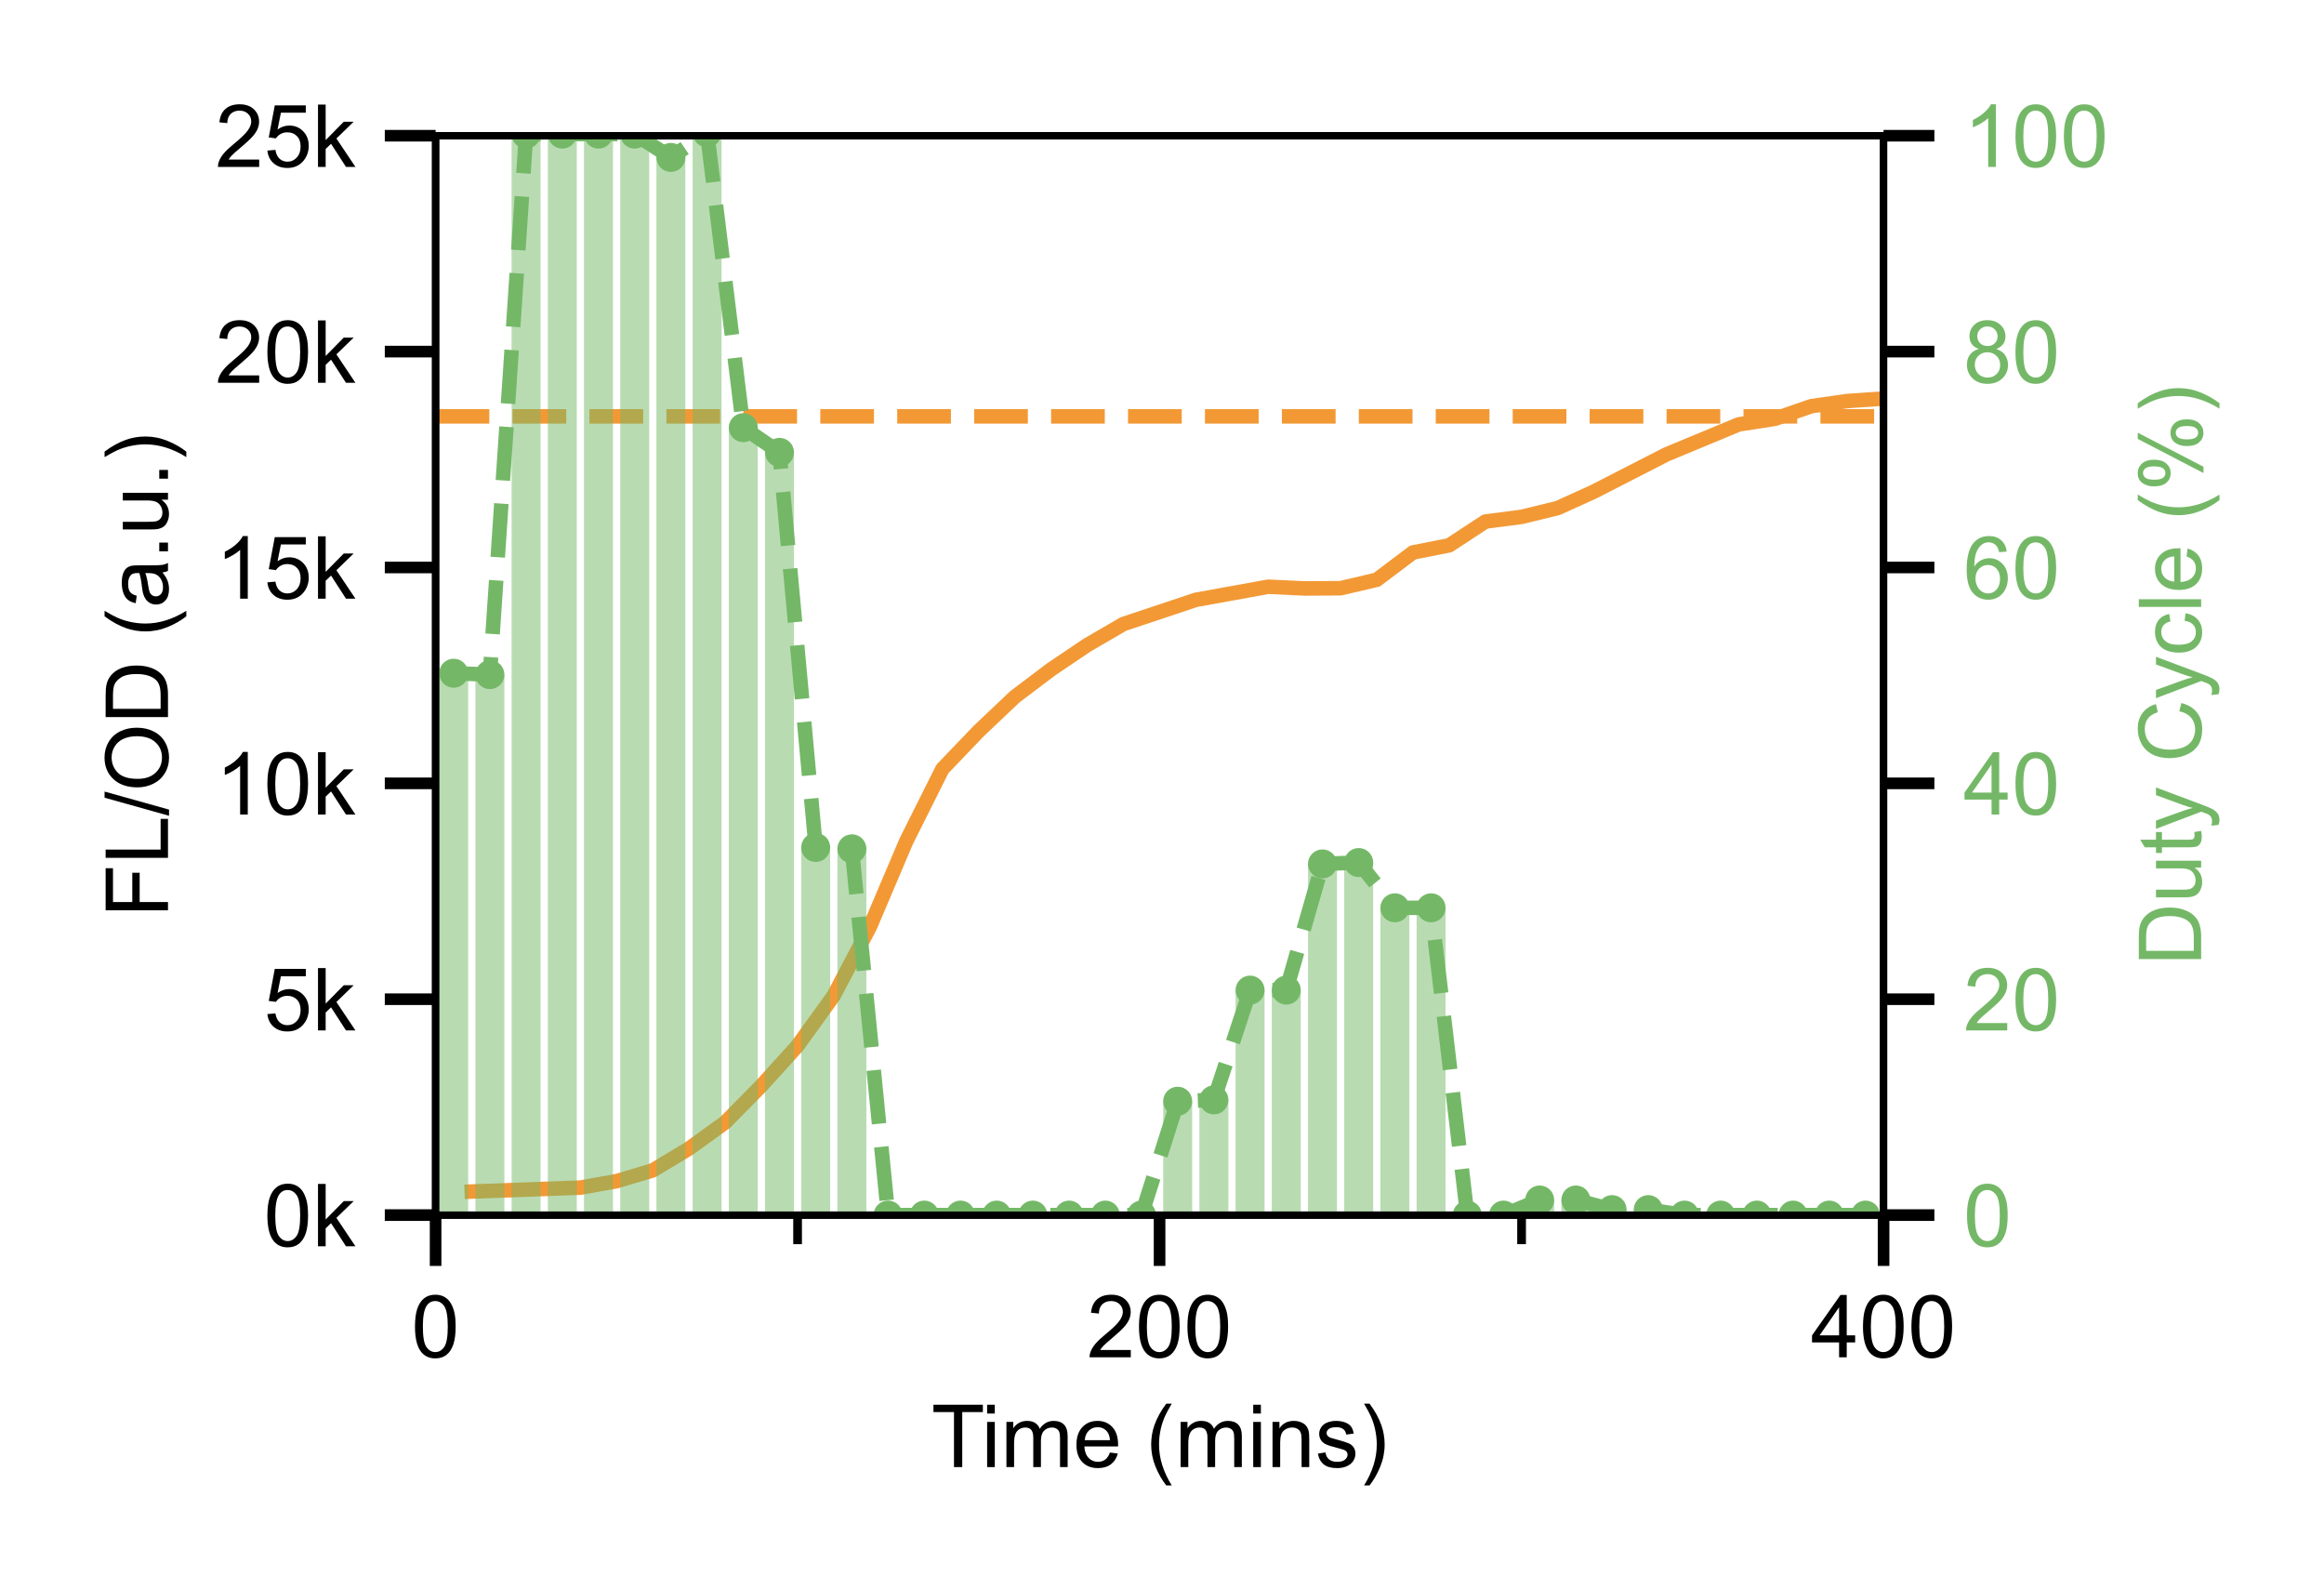 <?xml version="1.0" encoding="utf-8" standalone="no"?>
<!DOCTYPE svg PUBLIC "-//W3C//DTD SVG 1.1//EN"
  "http://www.w3.org/Graphics/SVG/1.1/DTD/svg11.dtd">
<!-- Created with matplotlib (https://matplotlib.org/) -->
<svg height="109.505pt" version="1.1" viewBox="0 0 160.098 109.505" width="160.098pt" xmlns="http://www.w3.org/2000/svg" xmlns:xlink="http://www.w3.org/1999/xlink">
 <defs>
  <style type="text/css">*{stroke-linecap:butt;stroke-linejoin:round;}</style>
 </defs>
 <g id="figure_1">
  <g id="patch_1">
   <path d="M 0 109.505 
L 160.098 109.505 
L 160.098 0 
L 0 0 
z
" style="fill:none;"/>
  </g>
  <g id="axes_1">
   <g id="patch_2">
    <path d="M 30.008 83.687 
L 129.757 83.687 
L 129.757 9.347 
L 30.008 9.347 
z
" style="fill:none;"/>
   </g>
   <g id="matplotlib.axis_1">
    <g id="xtick_1">
     <g id="line2d_1">
      <defs>
       <path d="M 0 0 
L 0 3.5 
" id="m4fd374b815" style="stroke:#000000;stroke-width:0.8;"/>
      </defs>
      <g>
       <use style="stroke:#000000;stroke-width:0.8;" x="30.008" xlink:href="#m4fd374b815" y="83.687"/>
      </g>
     </g>
     <g id="text_1">
      <!-- 0 -->
      <g transform="translate(28.339 93.482)scale(0.06 -0.06)">
       <defs>
        <path d="M 4.156 35.297 
Q 4.156 48 6.766 55.734 
Q 9.375 63.484 14.516 67.672 
Q 19.672 71.875 27.484 71.875 
Q 33.25 71.875 37.594 69.547 
Q 41.938 67.234 44.766 62.859 
Q 47.609 58.5 49.219 52.219 
Q 50.828 45.953 50.828 35.297 
Q 50.828 22.703 48.234 14.969 
Q 45.656 7.234 40.5 3 
Q 35.359 -1.219 27.484 -1.219 
Q 17.141 -1.219 11.234 6.203 
Q 4.156 15.141 4.156 35.297 
z
M 13.188 35.297 
Q 13.188 17.672 17.312 11.828 
Q 21.438 6 27.484 6 
Q 33.547 6 37.672 11.859 
Q 41.797 17.719 41.797 35.297 
Q 41.797 52.984 37.672 58.781 
Q 33.547 64.594 27.391 64.594 
Q 21.344 64.594 17.719 59.469 
Q 13.188 52.938 13.188 35.297 
z
" id="ArialMT-48"/>
       </defs>
       <use xlink:href="#ArialMT-48"/>
      </g>
     </g>
    </g>
    <g id="xtick_2">
     <g id="line2d_2">
      <g>
       <use style="stroke:#000000;stroke-width:0.8;" x="79.882" xlink:href="#m4fd374b815" y="83.687"/>
      </g>
     </g>
     <g id="text_2">
      <!-- 200 -->
      <g transform="translate(74.878 93.482)scale(0.06 -0.06)">
       <defs>
        <path d="M 50.344 8.453 
L 50.344 0 
L 3.031 0 
Q 2.938 3.172 4.047 6.109 
Q 5.859 10.938 9.828 15.625 
Q 13.812 20.312 21.344 26.469 
Q 33.016 36.031 37.109 41.625 
Q 41.219 47.219 41.219 52.203 
Q 41.219 57.422 37.469 61 
Q 33.734 64.594 27.734 64.594 
Q 21.391 64.594 17.578 60.781 
Q 13.766 56.984 13.719 50.25 
L 4.688 51.172 
Q 5.609 61.281 11.656 66.578 
Q 17.719 71.875 27.938 71.875 
Q 38.234 71.875 44.234 66.156 
Q 50.25 60.453 50.25 52 
Q 50.25 47.703 48.484 43.547 
Q 46.734 39.406 42.656 34.812 
Q 38.578 30.219 29.109 22.219 
Q 21.188 15.578 18.938 13.203 
Q 16.703 10.844 15.234 8.453 
z
" id="ArialMT-50"/>
       </defs>
       <use xlink:href="#ArialMT-50"/>
       <use x="55.615" xlink:href="#ArialMT-48"/>
       <use x="111.23" xlink:href="#ArialMT-48"/>
      </g>
     </g>
    </g>
    <g id="xtick_3">
     <g id="line2d_3">
      <g>
       <use style="stroke:#000000;stroke-width:0.8;" x="129.757" xlink:href="#m4fd374b815" y="83.687"/>
      </g>
     </g>
     <g id="text_3">
      <!-- 400 -->
      <g transform="translate(124.753 93.482)scale(0.06 -0.06)">
       <defs>
        <path d="M 32.328 0 
L 32.328 17.141 
L 1.266 17.141 
L 1.266 25.203 
L 33.938 71.578 
L 41.109 71.578 
L 41.109 25.203 
L 50.781 25.203 
L 50.781 17.141 
L 41.109 17.141 
L 41.109 0 
z
M 32.328 25.203 
L 32.328 57.469 
L 9.906 25.203 
z
" id="ArialMT-52"/>
       </defs>
       <use xlink:href="#ArialMT-52"/>
       <use x="55.615" xlink:href="#ArialMT-48"/>
       <use x="111.23" xlink:href="#ArialMT-48"/>
      </g>
     </g>
    </g>
    <g id="xtick_4">
     <g id="line2d_4">
      <defs>
       <path d="M 0 0 
L 0 2 
" id="m562cbd4995" style="stroke:#000000;stroke-width:0.6;"/>
      </defs>
      <g>
       <use style="stroke:#000000;stroke-width:0.6;" x="54.945" xlink:href="#m562cbd4995" y="83.687"/>
      </g>
     </g>
    </g>
    <g id="xtick_5">
     <g id="line2d_5">
      <g>
       <use style="stroke:#000000;stroke-width:0.6;" x="104.82" xlink:href="#m562cbd4995" y="83.687"/>
      </g>
     </g>
    </g>
    <g id="text_4">
     <!-- Time (mins) -->
     <g transform="translate(64.164 101.042)scale(0.06 -0.06)">
      <defs>
       <path d="M 25.922 0 
L 25.922 63.141 
L 2.344 63.141 
L 2.344 71.578 
L 59.078 71.578 
L 59.078 63.141 
L 35.406 63.141 
L 35.406 0 
z
" id="ArialMT-84"/>
       <path d="M 6.641 61.469 
L 6.641 71.578 
L 15.438 71.578 
L 15.438 61.469 
z
M 6.641 0 
L 6.641 51.859 
L 15.438 51.859 
L 15.438 0 
z
" id="ArialMT-105"/>
       <path d="M 6.594 0 
L 6.594 51.859 
L 14.453 51.859 
L 14.453 44.578 
Q 16.891 48.391 20.938 50.703 
Q 25 53.031 30.172 53.031 
Q 35.938 53.031 39.625 50.641 
Q 43.312 48.25 44.828 43.953 
Q 50.984 53.031 60.844 53.031 
Q 68.562 53.031 72.703 48.75 
Q 76.859 44.484 76.859 35.594 
L 76.859 0 
L 68.109 0 
L 68.109 32.672 
Q 68.109 37.938 67.25 40.25 
Q 66.406 42.578 64.156 43.984 
Q 61.922 45.406 58.891 45.406 
Q 53.422 45.406 49.797 41.766 
Q 46.188 38.141 46.188 30.125 
L 46.188 0 
L 37.406 0 
L 37.406 33.688 
Q 37.406 39.547 35.25 42.469 
Q 33.109 45.406 28.219 45.406 
Q 24.516 45.406 21.359 43.453 
Q 18.219 41.5 16.797 37.734 
Q 15.375 33.984 15.375 26.906 
L 15.375 0 
z
" id="ArialMT-109"/>
       <path d="M 42.094 16.703 
L 51.172 15.578 
Q 49.031 7.625 43.219 3.219 
Q 37.406 -1.172 28.375 -1.172 
Q 17 -1.172 10.328 5.828 
Q 3.656 12.844 3.656 25.484 
Q 3.656 38.578 10.391 45.797 
Q 17.141 53.031 27.875 53.031 
Q 38.281 53.031 44.875 45.953 
Q 51.469 38.875 51.469 26.031 
Q 51.469 25.25 51.422 23.688 
L 12.75 23.688 
Q 13.234 15.141 17.578 10.594 
Q 21.922 6.062 28.422 6.062 
Q 33.25 6.062 36.672 8.594 
Q 40.094 11.141 42.094 16.703 
z
M 13.234 30.906 
L 42.188 30.906 
Q 41.609 37.453 38.875 40.719 
Q 34.672 45.797 27.984 45.797 
Q 21.922 45.797 17.797 41.75 
Q 13.672 37.703 13.234 30.906 
z
" id="ArialMT-101"/>
       <path id="ArialMT-32"/>
       <path d="M 23.391 -21.047 
Q 16.109 -11.859 11.078 0.438 
Q 6.062 12.75 6.062 25.922 
Q 6.062 37.547 9.812 48.188 
Q 14.203 60.547 23.391 72.797 
L 29.688 72.797 
Q 23.781 62.641 21.875 58.297 
Q 18.891 51.562 17.188 44.234 
Q 15.094 35.109 15.094 25.875 
Q 15.094 2.391 29.688 -21.047 
z
" id="ArialMT-40"/>
       <path d="M 6.594 0 
L 6.594 51.859 
L 14.5 51.859 
L 14.5 44.484 
Q 20.219 53.031 31 53.031 
Q 35.688 53.031 39.625 51.344 
Q 43.562 49.656 45.516 46.922 
Q 47.469 44.188 48.25 40.438 
Q 48.734 37.984 48.734 31.891 
L 48.734 0 
L 39.938 0 
L 39.938 31.547 
Q 39.938 36.922 38.906 39.578 
Q 37.891 42.234 35.281 43.812 
Q 32.672 45.406 29.156 45.406 
Q 23.531 45.406 19.453 41.844 
Q 15.375 38.281 15.375 28.328 
L 15.375 0 
z
" id="ArialMT-110"/>
       <path d="M 3.078 15.484 
L 11.766 16.844 
Q 12.5 11.625 15.844 8.844 
Q 19.188 6.062 25.203 6.062 
Q 31.25 6.062 34.172 8.516 
Q 37.109 10.984 37.109 14.312 
Q 37.109 17.281 34.516 19 
Q 32.719 20.172 25.531 21.969 
Q 15.875 24.422 12.141 26.203 
Q 8.406 27.984 6.469 31.125 
Q 4.547 34.281 4.547 38.094 
Q 4.547 41.547 6.125 44.5 
Q 7.719 47.469 10.453 49.422 
Q 12.5 50.922 16.031 51.969 
Q 19.578 53.031 23.641 53.031 
Q 29.734 53.031 34.344 51.266 
Q 38.969 49.516 41.156 46.5 
Q 43.359 43.5 44.188 38.484 
L 35.594 37.312 
Q 35.016 41.312 32.203 43.547 
Q 29.391 45.797 24.266 45.797 
Q 18.219 45.797 15.625 43.797 
Q 13.031 41.797 13.031 39.109 
Q 13.031 37.406 14.109 36.031 
Q 15.188 34.625 17.484 33.688 
Q 18.797 33.203 25.25 31.453 
Q 34.578 28.953 38.25 27.359 
Q 41.938 25.781 44.031 22.75 
Q 46.141 19.734 46.141 15.234 
Q 46.141 10.844 43.578 6.953 
Q 41.016 3.078 36.172 0.953 
Q 31.344 -1.172 25.25 -1.172 
Q 15.141 -1.172 9.844 3.031 
Q 4.547 7.234 3.078 15.484 
z
" id="ArialMT-115"/>
       <path d="M 12.359 -21.047 
L 6.062 -21.047 
Q 20.656 2.391 20.656 25.875 
Q 20.656 35.062 18.562 44.094 
Q 16.891 51.422 13.922 58.156 
Q 12.016 62.547 6.062 72.797 
L 12.359 72.797 
Q 21.531 60.547 25.922 48.188 
Q 29.688 37.547 29.688 25.922 
Q 29.688 12.75 24.625 0.438 
Q 19.578 -11.859 12.359 -21.047 
z
" id="ArialMT-41"/>
      </defs>
      <use xlink:href="#ArialMT-84"/>
      <use x="57.334" xlink:href="#ArialMT-105"/>
      <use x="79.551" xlink:href="#ArialMT-109"/>
      <use x="162.852" xlink:href="#ArialMT-101"/>
      <use x="218.467" xlink:href="#ArialMT-32"/>
      <use x="246.25" xlink:href="#ArialMT-40"/>
      <use x="279.551" xlink:href="#ArialMT-109"/>
      <use x="362.852" xlink:href="#ArialMT-105"/>
      <use x="385.068" xlink:href="#ArialMT-110"/>
      <use x="440.684" xlink:href="#ArialMT-115"/>
      <use x="490.684" xlink:href="#ArialMT-41"/>
     </g>
    </g>
   </g>
   <g id="matplotlib.axis_2">
    <g id="ytick_1">
     <g id="line2d_6">
      <defs>
       <path d="M 0 0 
L -3.5 0 
" id="m14b9c5efd9" style="stroke:#000000;stroke-width:0.8;"/>
      </defs>
      <g>
       <use style="stroke:#000000;stroke-width:0.8;" x="30.008" xlink:href="#m14b9c5efd9" y="83.687"/>
      </g>
     </g>
     <g id="text_5">
      <!-- 0k -->
      <g transform="translate(18.171 85.835)scale(0.06 -0.06)">
       <defs>
        <path d="M 6.641 0 
L 6.641 71.578 
L 15.438 71.578 
L 15.438 30.766 
L 36.234 51.859 
L 47.609 51.859 
L 27.781 32.625 
L 49.609 0 
L 38.766 0 
L 21.625 26.516 
L 15.438 20.562 
L 15.438 0 
z
" id="ArialMT-107"/>
       </defs>
       <use xlink:href="#ArialMT-48"/>
       <use x="55.615" xlink:href="#ArialMT-107"/>
      </g>
     </g>
    </g>
    <g id="ytick_2">
     <g id="line2d_7">
      <g>
       <use style="stroke:#000000;stroke-width:0.8;" x="30.008" xlink:href="#m14b9c5efd9" y="68.819"/>
      </g>
     </g>
     <g id="text_6">
      <!-- 5k -->
      <g transform="translate(18.171 70.967)scale(0.06 -0.06)">
       <defs>
        <path d="M 4.156 18.75 
L 13.375 19.531 
Q 14.406 12.797 18.141 9.391 
Q 21.875 6 27.156 6 
Q 33.5 6 37.891 10.781 
Q 42.281 15.578 42.281 23.484 
Q 42.281 31 38.062 35.344 
Q 33.844 39.703 27 39.703 
Q 22.75 39.703 19.328 37.766 
Q 15.922 35.844 13.969 32.766 
L 5.719 33.844 
L 12.641 70.609 
L 48.25 70.609 
L 48.25 62.203 
L 19.672 62.203 
L 15.828 42.969 
Q 22.266 47.469 29.344 47.469 
Q 38.719 47.469 45.156 40.969 
Q 51.609 34.469 51.609 24.266 
Q 51.609 14.547 45.953 7.469 
Q 39.062 -1.219 27.156 -1.219 
Q 17.391 -1.219 11.203 4.25 
Q 5.031 9.719 4.156 18.75 
z
" id="ArialMT-53"/>
       </defs>
       <use xlink:href="#ArialMT-53"/>
       <use x="55.615" xlink:href="#ArialMT-107"/>
      </g>
     </g>
    </g>
    <g id="ytick_3">
     <g id="line2d_8">
      <g>
       <use style="stroke:#000000;stroke-width:0.8;" x="30.008" xlink:href="#m14b9c5efd9" y="53.951"/>
      </g>
     </g>
     <g id="text_7">
      <!-- 10k -->
      <g transform="translate(14.834 56.099)scale(0.06 -0.06)">
       <defs>
        <path d="M 37.25 0 
L 28.469 0 
L 28.469 56 
Q 25.297 52.984 20.141 49.953 
Q 14.984 46.922 10.891 45.406 
L 10.891 53.906 
Q 18.266 57.375 23.781 62.297 
Q 29.297 67.234 31.594 71.875 
L 37.25 71.875 
z
" id="ArialMT-49"/>
       </defs>
       <use xlink:href="#ArialMT-49"/>
       <use x="55.615" xlink:href="#ArialMT-48"/>
       <use x="111.23" xlink:href="#ArialMT-107"/>
      </g>
     </g>
    </g>
    <g id="ytick_4">
     <g id="line2d_9">
      <g>
       <use style="stroke:#000000;stroke-width:0.8;" x="30.008" xlink:href="#m14b9c5efd9" y="39.083"/>
      </g>
     </g>
     <g id="text_8">
      <!-- 15k -->
      <g transform="translate(14.834 41.231)scale(0.06 -0.06)">
       <use xlink:href="#ArialMT-49"/>
       <use x="55.615" xlink:href="#ArialMT-53"/>
       <use x="111.23" xlink:href="#ArialMT-107"/>
      </g>
     </g>
    </g>
    <g id="ytick_5">
     <g id="line2d_10">
      <g>
       <use style="stroke:#000000;stroke-width:0.8;" x="30.008" xlink:href="#m14b9c5efd9" y="24.215"/>
      </g>
     </g>
     <g id="text_9">
      <!-- 20k -->
      <g transform="translate(14.834 26.363)scale(0.06 -0.06)">
       <use xlink:href="#ArialMT-50"/>
       <use x="55.615" xlink:href="#ArialMT-48"/>
       <use x="111.23" xlink:href="#ArialMT-107"/>
      </g>
     </g>
    </g>
    <g id="ytick_6">
     <g id="line2d_11">
      <g>
       <use style="stroke:#000000;stroke-width:0.8;" x="30.008" xlink:href="#m14b9c5efd9" y="9.347"/>
      </g>
     </g>
     <g id="text_10">
      <!-- 25k -->
      <g transform="translate(14.834 11.495)scale(0.06 -0.06)">
       <use xlink:href="#ArialMT-50"/>
       <use x="55.615" xlink:href="#ArialMT-53"/>
       <use x="111.23" xlink:href="#ArialMT-107"/>
      </g>
     </g>
    </g>
    <g id="text_11">
     <!-- FL/OD (a.u.) -->
     <g transform="translate(11.572 63.186)rotate(-90)scale(0.06 -0.06)">
      <defs>
       <path d="M 8.203 0 
L 8.203 71.578 
L 56.5 71.578 
L 56.5 63.141 
L 17.672 63.141 
L 17.672 40.969 
L 51.266 40.969 
L 51.266 32.516 
L 17.672 32.516 
L 17.672 0 
z
" id="ArialMT-70"/>
       <path d="M 7.328 0 
L 7.328 71.578 
L 16.797 71.578 
L 16.797 8.453 
L 52.047 8.453 
L 52.047 0 
z
" id="ArialMT-76"/>
       <path d="M 0 -1.219 
L 20.75 72.797 
L 27.781 72.797 
L 7.078 -1.219 
z
" id="ArialMT-47"/>
       <path d="M 4.828 34.859 
Q 4.828 52.688 14.391 62.766 
Q 23.969 72.859 39.109 72.859 
Q 49.031 72.859 56.984 68.109 
Q 64.938 63.375 69.109 54.906 
Q 73.297 46.438 73.297 35.688 
Q 73.297 24.812 68.891 16.219 
Q 64.5 7.625 56.438 3.203 
Q 48.391 -1.219 39.062 -1.219 
Q 28.953 -1.219 20.984 3.656 
Q 13.031 8.547 8.922 16.984 
Q 4.828 25.438 4.828 34.859 
z
M 14.594 34.719 
Q 14.594 21.781 21.547 14.328 
Q 28.516 6.891 39.016 6.891 
Q 49.703 6.891 56.609 14.406 
Q 63.531 21.922 63.531 35.75 
Q 63.531 44.484 60.578 51 
Q 57.625 57.516 51.922 61.109 
Q 46.234 64.703 39.156 64.703 
Q 29.109 64.703 21.844 57.781 
Q 14.594 50.875 14.594 34.719 
z
" id="ArialMT-79"/>
       <path d="M 7.719 0 
L 7.719 71.578 
L 32.375 71.578 
Q 40.719 71.578 45.125 70.562 
Q 51.266 69.141 55.609 65.438 
Q 61.281 60.641 64.078 53.188 
Q 66.891 45.75 66.891 36.188 
Q 66.891 28.031 64.984 21.734 
Q 63.094 15.438 60.109 11.297 
Q 57.125 7.172 53.578 4.797 
Q 50.047 2.438 45.047 1.219 
Q 40.047 0 33.547 0 
z
M 17.188 8.453 
L 32.469 8.453 
Q 39.547 8.453 43.578 9.766 
Q 47.609 11.078 50 13.484 
Q 53.375 16.844 55.25 22.531 
Q 57.125 28.219 57.125 36.328 
Q 57.125 47.562 53.438 53.594 
Q 49.75 59.625 44.484 61.672 
Q 40.672 63.141 32.234 63.141 
L 17.188 63.141 
z
" id="ArialMT-68"/>
       <path d="M 40.438 6.391 
Q 35.547 2.25 31.031 0.531 
Q 26.516 -1.172 21.344 -1.172 
Q 12.797 -1.172 8.203 3 
Q 3.609 7.172 3.609 13.672 
Q 3.609 17.484 5.344 20.625 
Q 7.078 23.781 9.891 25.688 
Q 12.703 27.594 16.219 28.562 
Q 18.797 29.25 24.031 29.891 
Q 34.672 31.156 39.703 32.906 
Q 39.75 34.719 39.75 35.203 
Q 39.75 40.578 37.25 42.781 
Q 33.891 45.75 27.25 45.75 
Q 21.047 45.75 18.094 43.578 
Q 15.141 41.406 13.719 35.891 
L 5.125 37.062 
Q 6.297 42.578 8.984 45.969 
Q 11.672 49.359 16.75 51.188 
Q 21.828 53.031 28.516 53.031 
Q 35.156 53.031 39.297 51.469 
Q 43.453 49.906 45.406 47.531 
Q 47.359 45.172 48.141 41.547 
Q 48.578 39.312 48.578 33.453 
L 48.578 21.734 
Q 48.578 9.469 49.141 6.219 
Q 49.703 2.984 51.375 0 
L 42.188 0 
Q 40.828 2.734 40.438 6.391 
z
M 39.703 26.031 
Q 34.906 24.078 25.344 22.703 
Q 19.922 21.922 17.672 20.938 
Q 15.438 19.969 14.203 18.094 
Q 12.984 16.219 12.984 13.922 
Q 12.984 10.406 15.641 8.062 
Q 18.312 5.719 23.438 5.719 
Q 28.516 5.719 32.469 7.938 
Q 36.422 10.156 38.281 14.016 
Q 39.703 17 39.703 22.797 
z
" id="ArialMT-97"/>
       <path d="M 9.078 0 
L 9.078 10.016 
L 19.094 10.016 
L 19.094 0 
z
" id="ArialMT-46"/>
       <path d="M 40.578 0 
L 40.578 7.625 
Q 34.516 -1.172 24.125 -1.172 
Q 19.531 -1.172 15.547 0.578 
Q 11.578 2.344 9.641 5 
Q 7.719 7.672 6.938 11.531 
Q 6.391 14.109 6.391 19.734 
L 6.391 51.859 
L 15.188 51.859 
L 15.188 23.094 
Q 15.188 16.219 15.719 13.812 
Q 16.547 10.359 19.234 8.375 
Q 21.922 6.391 25.875 6.391 
Q 29.828 6.391 33.297 8.422 
Q 36.766 10.453 38.203 13.938 
Q 39.656 17.438 39.656 24.078 
L 39.656 51.859 
L 48.438 51.859 
L 48.438 0 
z
" id="ArialMT-117"/>
      </defs>
      <use xlink:href="#ArialMT-70"/>
      <use x="61.084" xlink:href="#ArialMT-76"/>
      <use x="116.699" xlink:href="#ArialMT-47"/>
      <use x="144.482" xlink:href="#ArialMT-79"/>
      <use x="222.266" xlink:href="#ArialMT-68"/>
      <use x="294.482" xlink:href="#ArialMT-32"/>
      <use x="322.266" xlink:href="#ArialMT-40"/>
      <use x="355.566" xlink:href="#ArialMT-97"/>
      <use x="411.182" xlink:href="#ArialMT-46"/>
      <use x="438.965" xlink:href="#ArialMT-117"/>
      <use x="494.58" xlink:href="#ArialMT-46"/>
      <use x="522.363" xlink:href="#ArialMT-41"/>
     </g>
    </g>
   </g>
   <g id="line2d_12">
    <path clip-path="url(#paf0ff0cefb)" d="M 32.501 82.064 
L 39.983 81.794 
L 42.476 81.349 
L 44.97 80.605 
L 47.464 79.104 
L 49.958 77.303 
L 52.451 74.774 
L 54.945 72.019 
L 57.439 68.564 
L 59.932 63.817 
L 62.426 57.948 
L 64.92 52.962 
L 67.414 50.357 
L 69.907 47.994 
L 72.401 46.108 
L 74.895 44.428 
L 77.389 42.978 
L 82.376 41.313 
L 87.364 40.41 
L 89.858 40.527 
L 92.351 40.513 
L 94.845 39.928 
L 97.339 38.049 
L 99.832 37.557 
L 102.326 35.921 
L 104.82 35.597 
L 107.314 34.989 
L 109.808 33.855 
L 114.795 31.298 
L 119.782 29.228 
L 122.276 28.843 
L 124.77 27.976 
L 127.264 27.619 
L 129.757 27.451 
L 134.745 26.111 
L 142.226 25.44 
L 144.72 25.611 
L 147.214 25.598 
L 149.708 25.979 
L 157.189 26.728 
L 161.098 27.263 
L 161.098 27.263 
" style="fill:none;stroke:#f29935;stroke-linecap:square;"/>
   </g>
   <g id="line2d_13">
    <path clip-path="url(#paf0ff0cefb)" d="M 30.008 28.676 
L 129.757 28.676 
" style="fill:none;stroke:#f29935;stroke-dasharray:3.7,1.6;stroke-dashoffset:0;"/>
   </g>
   <g id="patch_3">
    <path d="M 30.008 83.687 
L 30.008 9.347 
" style="fill:none;stroke:#000000;stroke-linecap:square;stroke-linejoin:miter;stroke-width:0.5;"/>
   </g>
   <g id="patch_4">
    <path d="M 129.757 83.687 
L 129.757 9.347 
" style="fill:none;stroke:#000000;stroke-linecap:square;stroke-linejoin:miter;stroke-width:0.5;"/>
   </g>
   <g id="patch_5">
    <path d="M 30.008 83.687 
L 129.757 83.687 
" style="fill:none;stroke:#000000;stroke-linecap:square;stroke-linejoin:miter;stroke-width:0.5;"/>
   </g>
   <g id="patch_6">
    <path d="M 30.008 9.347 
L 129.757 9.347 
" style="fill:none;stroke:#000000;stroke-linecap:square;stroke-linejoin:miter;stroke-width:0.5;"/>
   </g>
  </g>
  <g id="axes_2">
   <g id="PolyCollection_1">
    <defs>
     <path d="M 30.257 -63.138 
L 30.257 -25.818 
L 32.252 -25.818 
L 32.252 -63.138 
L 32.252 -63.138 
L 30.257 -63.138 
z
" id="md73e417dd6"/>
    </defs>
    <g clip-path="url(#paf0ff0cefb)">
     <use style="fill:#74b867;fill-opacity:0.5;" x="0" xlink:href="#md73e417dd6" y="109.505"/>
    </g>
   </g>
   <g id="PolyCollection_2">
    <defs>
     <path d="M 32.751 -63.044 
L 32.751 -25.818 
L 34.746 -25.818 
L 34.746 -63.044 
L 34.746 -63.044 
L 32.751 -63.044 
z
" id="m3681c5fae9"/>
    </defs>
    <g clip-path="url(#paf0ff0cefb)">
     <use style="fill:#74b867;fill-opacity:0.5;" x="0" xlink:href="#m3681c5fae9" y="109.505"/>
    </g>
   </g>
   <g id="PolyCollection_3">
    <defs>
     <path d="M 35.244 -100.269 
L 35.244 -25.818 
L 37.239 -25.818 
L 37.239 -100.269 
L 37.239 -100.269 
L 35.244 -100.269 
z
" id="m40f47000bd"/>
    </defs>
    <g clip-path="url(#paf0ff0cefb)">
     <use style="fill:#74b867;fill-opacity:0.5;" x="0" xlink:href="#m40f47000bd" y="109.505"/>
    </g>
   </g>
   <g id="PolyCollection_4">
    <defs>
     <path d="M 37.738 -100.269 
L 37.738 -25.818 
L 39.733 -25.818 
L 39.733 -100.269 
L 39.733 -100.269 
L 37.738 -100.269 
z
" id="m05fee4b86e"/>
    </defs>
    <g clip-path="url(#paf0ff0cefb)">
     <use style="fill:#74b867;fill-opacity:0.5;" x="0" xlink:href="#m05fee4b86e" y="109.505"/>
    </g>
   </g>
   <g id="PolyCollection_5">
    <defs>
     <path d="M 40.232 -100.269 
L 40.232 -25.818 
L 42.227 -25.818 
L 42.227 -100.269 
L 42.227 -100.269 
L 40.232 -100.269 
z
" id="m51d4f42a30"/>
    </defs>
    <g clip-path="url(#paf0ff0cefb)">
     <use style="fill:#74b867;fill-opacity:0.5;" x="0" xlink:href="#m51d4f42a30" y="109.505"/>
    </g>
   </g>
   <g id="PolyCollection_6">
    <defs>
     <path d="M 42.726 -100.269 
L 42.726 -25.818 
L 44.721 -25.818 
L 44.721 -100.269 
L 44.721 -100.269 
L 42.726 -100.269 
z
" id="m2d905641db"/>
    </defs>
    <g clip-path="url(#paf0ff0cefb)">
     <use style="fill:#74b867;fill-opacity:0.5;" x="0" xlink:href="#m2d905641db" y="109.505"/>
    </g>
   </g>
   <g id="PolyCollection_7">
    <defs>
     <path d="M 45.219 -98.663 
L 45.219 -25.818 
L 47.214 -25.818 
L 47.214 -98.663 
L 47.214 -98.663 
L 45.219 -98.663 
z
" id="m2d2175d7a9"/>
    </defs>
    <g clip-path="url(#paf0ff0cefb)">
     <use style="fill:#74b867;fill-opacity:0.5;" x="0" xlink:href="#m2d2175d7a9" y="109.505"/>
    </g>
   </g>
   <g id="PolyCollection_8">
    <defs>
     <path d="M 47.713 -100.364 
L 47.713 -25.818 
L 49.708 -25.818 
L 49.708 -100.364 
L 49.708 -100.364 
L 47.713 -100.364 
z
" id="md30677d022"/>
    </defs>
    <g clip-path="url(#paf0ff0cefb)">
     <use style="fill:#74b867;fill-opacity:0.5;" x="0" xlink:href="#md30677d022" y="109.505"/>
    </g>
   </g>
   <g id="PolyCollection_9">
    <defs>
     <path d="M 50.207 -80.05 
L 50.207 -25.818 
L 52.202 -25.818 
L 52.202 -80.05 
L 52.202 -80.05 
L 50.207 -80.05 
z
" id="m4deba73d11"/>
    </defs>
    <g clip-path="url(#paf0ff0cefb)">
     <use style="fill:#74b867;fill-opacity:0.5;" x="0" xlink:href="#m4deba73d11" y="109.505"/>
    </g>
   </g>
   <g id="PolyCollection_10">
    <defs>
     <path d="M 52.701 -78.35 
L 52.701 -25.818 
L 54.696 -25.818 
L 54.696 -78.35 
L 54.696 -78.35 
L 52.701 -78.35 
z
" id="m555ca41978"/>
    </defs>
    <g clip-path="url(#paf0ff0cefb)">
     <use style="fill:#74b867;fill-opacity:0.5;" x="0" xlink:href="#m555ca41978" y="109.505"/>
    </g>
   </g>
   <g id="PolyCollection_11">
    <defs>
     <path d="M 55.194 -51.139 
L 55.194 -25.818 
L 57.189 -25.818 
L 57.189 -51.139 
L 57.189 -51.139 
L 55.194 -51.139 
z
" id="mef21cf5e8b"/>
    </defs>
    <g clip-path="url(#paf0ff0cefb)">
     <use style="fill:#74b867;fill-opacity:0.5;" x="0" xlink:href="#mef21cf5e8b" y="109.505"/>
    </g>
   </g>
   <g id="PolyCollection_12">
    <defs>
     <path d="M 57.688 -51.044 
L 57.688 -25.818 
L 59.683 -25.818 
L 59.683 -51.044 
L 59.683 -51.044 
L 57.688 -51.044 
z
" id="m3ffe350dad"/>
    </defs>
    <g clip-path="url(#paf0ff0cefb)">
     <use style="fill:#74b867;fill-opacity:0.5;" x="0" xlink:href="#m3ffe350dad" y="109.505"/>
    </g>
   </g>
   <g id="PolyCollection_13">
    <defs>
     <path d="M 60.182 -25.818 
L 60.182 -25.818 
L 62.177 -25.818 
L 62.177 -25.818 
L 62.177 -25.818 
L 60.182 -25.818 
z
" id="mf4366cf226"/>
    </defs>
    <g clip-path="url(#paf0ff0cefb)">
     <use style="fill:#74b867;fill-opacity:0.5;" x="0" xlink:href="#mf4366cf226" y="109.505"/>
    </g>
   </g>
   <g id="PolyCollection_14">
    <defs>
     <path d="M 62.676 -25.818 
L 62.676 -25.818 
L 64.671 -25.818 
L 64.671 -25.818 
L 64.671 -25.818 
L 62.676 -25.818 
z
" id="m8c2fe06808"/>
    </defs>
    <g clip-path="url(#paf0ff0cefb)">
     <use style="fill:#74b867;fill-opacity:0.5;" x="0" xlink:href="#m8c2fe06808" y="109.505"/>
    </g>
   </g>
   <g id="PolyCollection_15">
    <defs>
     <path d="M 65.169 -25.818 
L 65.169 -25.818 
L 67.164 -25.818 
L 67.164 -25.818 
L 67.164 -25.818 
L 65.169 -25.818 
z
" id="mf20b607d59"/>
    </defs>
    <g clip-path="url(#paf0ff0cefb)">
     <use style="fill:#74b867;fill-opacity:0.5;" x="0" xlink:href="#mf20b607d59" y="109.505"/>
    </g>
   </g>
   <g id="PolyCollection_16">
    <defs>
     <path d="M 67.663 -25.818 
L 67.663 -25.818 
L 69.658 -25.818 
L 69.658 -25.818 
L 69.658 -25.818 
L 67.663 -25.818 
z
" id="mb471e04e3d"/>
    </defs>
    <g clip-path="url(#paf0ff0cefb)">
     <use style="fill:#74b867;fill-opacity:0.5;" x="0" xlink:href="#mb471e04e3d" y="109.505"/>
    </g>
   </g>
   <g id="PolyCollection_17">
    <defs>
     <path d="M 70.157 -25.818 
L 70.157 -25.818 
L 72.152 -25.818 
L 72.152 -25.818 
L 72.152 -25.818 
L 70.157 -25.818 
z
" id="mf2a19577c3"/>
    </defs>
    <g clip-path="url(#paf0ff0cefb)">
     <use style="fill:#74b867;fill-opacity:0.5;" x="0" xlink:href="#mf2a19577c3" y="109.505"/>
    </g>
   </g>
   <g id="PolyCollection_18">
    <defs>
     <path d="M 72.651 -25.818 
L 72.651 -25.818 
L 74.646 -25.818 
L 74.646 -25.818 
L 74.646 -25.818 
L 72.651 -25.818 
z
" id="m301986f76f"/>
    </defs>
    <g clip-path="url(#paf0ff0cefb)">
     <use style="fill:#74b867;fill-opacity:0.5;" x="0" xlink:href="#m301986f76f" y="109.505"/>
    </g>
   </g>
   <g id="PolyCollection_19">
    <defs>
     <path d="M 75.144 -25.818 
L 75.144 -25.818 
L 77.139 -25.818 
L 77.139 -25.818 
L 77.139 -25.818 
L 75.144 -25.818 
z
" id="m903e88d08b"/>
    </defs>
    <g clip-path="url(#paf0ff0cefb)">
     <use style="fill:#74b867;fill-opacity:0.5;" x="0" xlink:href="#m903e88d08b" y="109.505"/>
    </g>
   </g>
   <g id="PolyCollection_20">
    <defs>
     <path d="M 77.638 -25.818 
L 77.638 -25.818 
L 79.633 -25.818 
L 79.633 -25.818 
L 79.633 -25.818 
L 77.638 -25.818 
z
" id="m9c8fcea9a9"/>
    </defs>
    <g clip-path="url(#paf0ff0cefb)">
     <use style="fill:#74b867;fill-opacity:0.5;" x="0" xlink:href="#m9c8fcea9a9" y="109.505"/>
    </g>
   </g>
   <g id="PolyCollection_21">
    <defs>
     <path d="M 80.132 -33.66 
L 80.132 -25.818 
L 82.127 -25.818 
L 82.127 -33.66 
L 82.127 -33.66 
L 80.132 -33.66 
z
" id="m674374e848"/>
    </defs>
    <g clip-path="url(#paf0ff0cefb)">
     <use style="fill:#74b867;fill-opacity:0.5;" x="0" xlink:href="#m674374e848" y="109.505"/>
    </g>
   </g>
   <g id="PolyCollection_22">
    <defs>
     <path d="M 82.626 -33.754 
L 82.626 -25.818 
L 84.621 -25.818 
L 84.621 -33.754 
L 84.621 -33.754 
L 82.626 -33.754 
z
" id="m6805875eee"/>
    </defs>
    <g clip-path="url(#paf0ff0cefb)">
     <use style="fill:#74b867;fill-opacity:0.5;" x="0" xlink:href="#m6805875eee" y="109.505"/>
    </g>
   </g>
   <g id="PolyCollection_23">
    <defs>
     <path d="M 85.119 -41.313 
L 85.119 -25.818 
L 87.114 -25.818 
L 87.114 -41.313 
L 87.114 -41.313 
L 85.119 -41.313 
z
" id="m0cb872efb5"/>
    </defs>
    <g clip-path="url(#paf0ff0cefb)">
     <use style="fill:#74b867;fill-opacity:0.5;" x="0" xlink:href="#m0cb872efb5" y="109.505"/>
    </g>
   </g>
   <g id="PolyCollection_24">
    <defs>
     <path d="M 87.613 -41.313 
L 87.613 -25.818 
L 89.608 -25.818 
L 89.608 -41.313 
L 89.608 -41.313 
L 87.613 -41.313 
z
" id="mf9eb528a8e"/>
    </defs>
    <g clip-path="url(#paf0ff0cefb)">
     <use style="fill:#74b867;fill-opacity:0.5;" x="0" xlink:href="#mf9eb528a8e" y="109.505"/>
    </g>
   </g>
   <g id="PolyCollection_25">
    <defs>
     <path d="M 90.107 -50.005 
L 90.107 -25.818 
L 92.102 -25.818 
L 92.102 -50.005 
L 92.102 -50.005 
L 90.107 -50.005 
z
" id="m786904abcc"/>
    </defs>
    <g clip-path="url(#paf0ff0cefb)">
     <use style="fill:#74b867;fill-opacity:0.5;" x="0" xlink:href="#m786904abcc" y="109.505"/>
    </g>
   </g>
   <g id="PolyCollection_26">
    <defs>
     <path d="M 92.601 -50.1 
L 92.601 -25.818 
L 94.596 -25.818 
L 94.596 -50.1 
L 94.596 -50.1 
L 92.601 -50.1 
z
" id="me278dd9097"/>
    </defs>
    <g clip-path="url(#paf0ff0cefb)">
     <use style="fill:#74b867;fill-opacity:0.5;" x="0" xlink:href="#me278dd9097" y="109.505"/>
    </g>
   </g>
   <g id="PolyCollection_27">
    <defs>
     <path d="M 95.094 -46.982 
L 95.094 -25.818 
L 97.089 -25.818 
L 97.089 -46.982 
L 97.089 -46.982 
L 95.094 -46.982 
z
" id="made59cddfe"/>
    </defs>
    <g clip-path="url(#paf0ff0cefb)">
     <use style="fill:#74b867;fill-opacity:0.5;" x="0" xlink:href="#made59cddfe" y="109.505"/>
    </g>
   </g>
   <g id="PolyCollection_28">
    <defs>
     <path d="M 97.588 -46.982 
L 97.588 -25.818 
L 99.583 -25.818 
L 99.583 -46.982 
L 99.583 -46.982 
L 97.588 -46.982 
z
" id="m3548f4c55f"/>
    </defs>
    <g clip-path="url(#paf0ff0cefb)">
     <use style="fill:#74b867;fill-opacity:0.5;" x="0" xlink:href="#m3548f4c55f" y="109.505"/>
    </g>
   </g>
   <g id="PolyCollection_29">
    <defs>
     <path d="M 100.082 -25.818 
L 100.082 -25.818 
L 102.077 -25.818 
L 102.077 -25.818 
L 102.077 -25.818 
L 100.082 -25.818 
z
" id="mc8355676c9"/>
    </defs>
    <g clip-path="url(#paf0ff0cefb)">
     <use style="fill:#74b867;fill-opacity:0.5;" x="0" xlink:href="#mc8355676c9" y="109.505"/>
    </g>
   </g>
   <g id="PolyCollection_30">
    <defs>
     <path d="M 102.576 -25.818 
L 102.576 -25.818 
L 104.571 -25.818 
L 104.571 -25.818 
L 104.571 -25.818 
L 102.576 -25.818 
z
" id="m61ead47a23"/>
    </defs>
    <g clip-path="url(#paf0ff0cefb)">
     <use style="fill:#74b867;fill-opacity:0.5;" x="0" xlink:href="#m61ead47a23" y="109.505"/>
    </g>
   </g>
   <g id="PolyCollection_31">
    <defs>
     <path d="M 105.069 -26.857 
L 105.069 -25.818 
L 107.064 -25.818 
L 107.064 -26.857 
L 107.064 -26.857 
L 105.069 -26.857 
z
" id="mfa0d73446b"/>
    </defs>
    <g clip-path="url(#paf0ff0cefb)">
     <use style="fill:#74b867;fill-opacity:0.5;" x="0" xlink:href="#mfa0d73446b" y="109.505"/>
    </g>
   </g>
   <g id="PolyCollection_32">
    <defs>
     <path d="M 107.563 -26.857 
L 107.563 -25.818 
L 109.558 -25.818 
L 109.558 -26.857 
L 109.558 -26.857 
L 107.563 -26.857 
z
" id="mf4a261bfa9"/>
    </defs>
    <g clip-path="url(#paf0ff0cefb)">
     <use style="fill:#74b867;fill-opacity:0.5;" x="0" xlink:href="#mf4a261bfa9" y="109.505"/>
    </g>
   </g>
   <g id="PolyCollection_33">
    <defs>
     <path d="M 110.057 -26.196 
L 110.057 -25.818 
L 112.052 -25.818 
L 112.052 -26.196 
L 112.052 -26.196 
L 110.057 -26.196 
z
" id="me5ca3390f8"/>
    </defs>
    <g clip-path="url(#paf0ff0cefb)">
     <use style="fill:#74b867;fill-opacity:0.5;" x="0" xlink:href="#me5ca3390f8" y="109.505"/>
    </g>
   </g>
   <g id="PolyCollection_34">
    <defs>
     <path d="M 112.551 -26.196 
L 112.551 -25.818 
L 114.546 -25.818 
L 114.546 -26.196 
L 114.546 -26.196 
L 112.551 -26.196 
z
" id="medbb9a3272"/>
    </defs>
    <g clip-path="url(#paf0ff0cefb)">
     <use style="fill:#74b867;fill-opacity:0.5;" x="0" xlink:href="#medbb9a3272" y="109.505"/>
    </g>
   </g>
   <g id="PolyCollection_35">
    <defs>
     <path d="M 115.044 -25.818 
L 115.044 -25.818 
L 117.039 -25.818 
L 117.039 -25.818 
L 117.039 -25.818 
L 115.044 -25.818 
z
" id="m4433e0b129"/>
    </defs>
    <g clip-path="url(#paf0ff0cefb)">
     <use style="fill:#74b867;fill-opacity:0.5;" x="0" xlink:href="#m4433e0b129" y="109.505"/>
    </g>
   </g>
   <g id="PolyCollection_36">
    <defs>
     <path d="M 117.538 -25.818 
L 117.538 -25.818 
L 119.533 -25.818 
L 119.533 -25.818 
L 119.533 -25.818 
L 117.538 -25.818 
z
" id="m0a762d75ed"/>
    </defs>
    <g clip-path="url(#paf0ff0cefb)">
     <use style="fill:#74b867;fill-opacity:0.5;" x="0" xlink:href="#m0a762d75ed" y="109.505"/>
    </g>
   </g>
   <g id="PolyCollection_37">
    <defs>
     <path d="M 120.032 -25.818 
L 120.032 -25.818 
L 122.027 -25.818 
L 122.027 -25.818 
L 122.027 -25.818 
L 120.032 -25.818 
z
" id="m40c02291f0"/>
    </defs>
    <g clip-path="url(#paf0ff0cefb)">
     <use style="fill:#74b867;fill-opacity:0.5;" x="0" xlink:href="#m40c02291f0" y="109.505"/>
    </g>
   </g>
   <g id="PolyCollection_38">
    <defs>
     <path d="M 122.526 -25.818 
L 122.526 -25.818 
L 124.521 -25.818 
L 124.521 -25.818 
L 124.521 -25.818 
L 122.526 -25.818 
z
" id="m7d5759f870"/>
    </defs>
    <g clip-path="url(#paf0ff0cefb)">
     <use style="fill:#74b867;fill-opacity:0.5;" x="0" xlink:href="#m7d5759f870" y="109.505"/>
    </g>
   </g>
   <g id="PolyCollection_39">
    <defs>
     <path d="M 125.019 -25.818 
L 125.019 -25.818 
L 127.014 -25.818 
L 127.014 -25.818 
L 127.014 -25.818 
L 125.019 -25.818 
z
" id="ma8e2e1c760"/>
    </defs>
    <g clip-path="url(#paf0ff0cefb)">
     <use style="fill:#74b867;fill-opacity:0.5;" x="0" xlink:href="#ma8e2e1c760" y="109.505"/>
    </g>
   </g>
   <g id="PolyCollection_40">
    <defs>
     <path d="M 127.513 -25.818 
L 127.513 -25.818 
L 129.508 -25.818 
L 129.508 -25.818 
L 129.508 -25.818 
L 127.513 -25.818 
z
" id="maa5164fc97"/>
    </defs>
    <g clip-path="url(#paf0ff0cefb)">
     <use style="fill:#74b867;fill-opacity:0.5;" x="0" xlink:href="#maa5164fc97" y="109.505"/>
    </g>
   </g>
   <g id="matplotlib.axis_3">
    <g id="ytick_7">
     <g id="line2d_14">
      <defs>
       <path d="M 0 0 
L 3.5 0 
" id="m033ed6d850" style="stroke:#000000;stroke-width:0.8;"/>
      </defs>
      <g>
       <use style="stroke:#000000;stroke-width:0.8;" x="129.757" xlink:href="#m033ed6d850" y="83.687"/>
      </g>
     </g>
     <g id="text_12">
      <!-- 0 -->
      <g style="fill:#74b867;" transform="translate(135.257 85.835)scale(0.06 -0.06)">
       <use xlink:href="#ArialMT-48"/>
      </g>
     </g>
    </g>
    <g id="ytick_8">
     <g id="line2d_15">
      <g>
       <use style="stroke:#000000;stroke-width:0.8;" x="129.757" xlink:href="#m033ed6d850" y="68.819"/>
      </g>
     </g>
     <g id="text_13">
      <!-- 20 -->
      <g style="fill:#74b867;" transform="translate(135.257 70.967)scale(0.06 -0.06)">
       <use xlink:href="#ArialMT-50"/>
       <use x="55.615" xlink:href="#ArialMT-48"/>
      </g>
     </g>
    </g>
    <g id="ytick_9">
     <g id="line2d_16">
      <g>
       <use style="stroke:#000000;stroke-width:0.8;" x="129.757" xlink:href="#m033ed6d850" y="53.951"/>
      </g>
     </g>
     <g id="text_14">
      <!-- 40 -->
      <g style="fill:#74b867;" transform="translate(135.257 56.099)scale(0.06 -0.06)">
       <use xlink:href="#ArialMT-52"/>
       <use x="55.615" xlink:href="#ArialMT-48"/>
      </g>
     </g>
    </g>
    <g id="ytick_10">
     <g id="line2d_17">
      <g>
       <use style="stroke:#000000;stroke-width:0.8;" x="129.757" xlink:href="#m033ed6d850" y="39.083"/>
      </g>
     </g>
     <g id="text_15">
      <!-- 60 -->
      <g style="fill:#74b867;" transform="translate(135.257 41.231)scale(0.06 -0.06)">
       <defs>
        <path d="M 49.75 54.047 
L 41.016 53.375 
Q 39.844 58.547 37.703 60.891 
Q 34.125 64.656 28.906 64.656 
Q 24.703 64.656 21.531 62.312 
Q 17.391 59.281 14.984 53.469 
Q 12.594 47.656 12.5 36.922 
Q 15.672 41.75 20.266 44.094 
Q 24.859 46.438 29.891 46.438 
Q 38.672 46.438 44.844 39.969 
Q 51.031 33.5 51.031 23.25 
Q 51.031 16.5 48.125 10.719 
Q 45.219 4.938 40.141 1.859 
Q 35.062 -1.219 28.609 -1.219 
Q 17.625 -1.219 10.688 6.859 
Q 3.766 14.938 3.766 33.5 
Q 3.766 54.25 11.422 63.672 
Q 18.109 71.875 29.438 71.875 
Q 37.891 71.875 43.281 67.141 
Q 48.688 62.406 49.75 54.047 
z
M 13.875 23.188 
Q 13.875 18.656 15.797 14.5 
Q 17.719 10.359 21.188 8.172 
Q 24.656 6 28.469 6 
Q 34.031 6 38.031 10.484 
Q 42.047 14.984 42.047 22.703 
Q 42.047 30.125 38.078 34.391 
Q 34.125 38.672 28.125 38.672 
Q 22.172 38.672 18.016 34.391 
Q 13.875 30.125 13.875 23.188 
z
" id="ArialMT-54"/>
       </defs>
       <use xlink:href="#ArialMT-54"/>
       <use x="55.615" xlink:href="#ArialMT-48"/>
      </g>
     </g>
    </g>
    <g id="ytick_11">
     <g id="line2d_18">
      <g>
       <use style="stroke:#000000;stroke-width:0.8;" x="129.757" xlink:href="#m033ed6d850" y="24.215"/>
      </g>
     </g>
     <g id="text_16">
      <!-- 80 -->
      <g style="fill:#74b867;" transform="translate(135.257 26.363)scale(0.06 -0.06)">
       <defs>
        <path d="M 17.672 38.812 
Q 12.203 40.828 9.562 44.531 
Q 6.938 48.25 6.938 53.422 
Q 6.938 61.234 12.547 66.547 
Q 18.172 71.875 27.484 71.875 
Q 36.859 71.875 42.578 66.422 
Q 48.297 60.984 48.297 53.172 
Q 48.297 48.188 45.672 44.5 
Q 43.062 40.828 37.75 38.812 
Q 44.344 36.672 47.781 31.875 
Q 51.219 27.094 51.219 20.453 
Q 51.219 11.281 44.719 5.031 
Q 38.234 -1.219 27.641 -1.219 
Q 17.047 -1.219 10.547 5.047 
Q 4.047 11.328 4.047 20.703 
Q 4.047 27.688 7.594 32.391 
Q 11.141 37.109 17.672 38.812 
z
M 15.922 53.719 
Q 15.922 48.641 19.188 45.406 
Q 22.469 42.188 27.688 42.188 
Q 32.766 42.188 36.016 45.375 
Q 39.266 48.578 39.266 53.219 
Q 39.266 58.062 35.906 61.359 
Q 32.562 64.656 27.594 64.656 
Q 22.562 64.656 19.234 61.422 
Q 15.922 58.203 15.922 53.719 
z
M 13.094 20.656 
Q 13.094 16.891 14.875 13.375 
Q 16.656 9.859 20.172 7.922 
Q 23.688 6 27.734 6 
Q 34.031 6 38.125 10.047 
Q 42.234 14.109 42.234 20.359 
Q 42.234 26.703 38.016 30.859 
Q 33.797 35.016 27.438 35.016 
Q 21.234 35.016 17.156 30.906 
Q 13.094 26.812 13.094 20.656 
z
" id="ArialMT-56"/>
       </defs>
       <use xlink:href="#ArialMT-56"/>
       <use x="55.615" xlink:href="#ArialMT-48"/>
      </g>
     </g>
    </g>
    <g id="ytick_12">
     <g id="line2d_19">
      <g>
       <use style="stroke:#000000;stroke-width:0.8;" x="129.757" xlink:href="#m033ed6d850" y="9.347"/>
      </g>
     </g>
     <g id="text_17">
      <!-- 100 -->
      <g style="fill:#74b867;" transform="translate(135.257 11.495)scale(0.06 -0.06)">
       <use xlink:href="#ArialMT-49"/>
       <use x="55.615" xlink:href="#ArialMT-48"/>
       <use x="111.23" xlink:href="#ArialMT-48"/>
      </g>
     </g>
    </g>
    <g id="text_18">
     <!-- Duty Cycle (%) -->
     <g style="fill:#74b867;" transform="translate(151.635 66.519)rotate(-90)scale(0.06 -0.06)">
      <defs>
       <path d="M 25.781 7.859 
L 27.047 0.094 
Q 23.344 -0.688 20.406 -0.688 
Q 15.625 -0.688 12.984 0.828 
Q 10.359 2.344 9.281 4.812 
Q 8.203 7.281 8.203 15.188 
L 8.203 45.016 
L 1.766 45.016 
L 1.766 51.859 
L 8.203 51.859 
L 8.203 64.703 
L 16.938 69.969 
L 16.938 51.859 
L 25.781 51.859 
L 25.781 45.016 
L 16.938 45.016 
L 16.938 14.703 
Q 16.938 10.938 17.406 9.859 
Q 17.875 8.797 18.922 8.156 
Q 19.969 7.516 21.922 7.516 
Q 23.391 7.516 25.781 7.859 
z
" id="ArialMT-116"/>
       <path d="M 6.203 -19.969 
L 5.219 -11.719 
Q 8.109 -12.5 10.25 -12.5 
Q 13.188 -12.5 14.938 -11.516 
Q 16.703 -10.547 17.828 -8.797 
Q 18.656 -7.469 20.516 -2.25 
Q 20.75 -1.516 21.297 -0.094 
L 1.609 51.859 
L 11.078 51.859 
L 21.875 21.828 
Q 23.969 16.109 25.641 9.812 
Q 27.156 15.875 29.25 21.625 
L 40.328 51.859 
L 49.125 51.859 
L 29.391 -0.875 
Q 26.219 -9.422 24.469 -12.641 
Q 22.125 -17 19.094 -19.016 
Q 16.062 -21.047 11.859 -21.047 
Q 9.328 -21.047 6.203 -19.969 
z
" id="ArialMT-121"/>
       <path d="M 58.797 25.094 
L 68.266 22.703 
Q 65.281 11.031 57.547 4.906 
Q 49.812 -1.219 38.625 -1.219 
Q 27.047 -1.219 19.797 3.484 
Q 12.547 8.203 8.766 17.141 
Q 4.984 26.078 4.984 36.328 
Q 4.984 47.516 9.25 55.828 
Q 13.531 64.156 21.406 68.469 
Q 29.297 72.797 38.766 72.797 
Q 49.516 72.797 56.828 67.328 
Q 64.156 61.859 67.047 51.953 
L 57.719 49.75 
Q 55.219 57.562 50.484 61.125 
Q 45.75 64.703 38.578 64.703 
Q 30.328 64.703 24.781 60.734 
Q 19.234 56.781 16.984 50.109 
Q 14.75 43.453 14.75 36.375 
Q 14.75 27.25 17.406 20.438 
Q 20.062 13.625 25.672 10.25 
Q 31.297 6.891 37.844 6.891 
Q 45.797 6.891 51.312 11.469 
Q 56.844 16.062 58.797 25.094 
z
" id="ArialMT-67"/>
       <path d="M 40.438 19 
L 49.078 17.875 
Q 47.656 8.938 41.812 3.875 
Q 35.984 -1.172 27.484 -1.172 
Q 16.844 -1.172 10.375 5.781 
Q 3.906 12.75 3.906 25.734 
Q 3.906 34.125 6.688 40.422 
Q 9.469 46.734 15.156 49.875 
Q 20.844 53.031 27.547 53.031 
Q 35.984 53.031 41.359 48.75 
Q 46.734 44.484 48.25 36.625 
L 39.703 35.297 
Q 38.484 40.531 35.375 43.156 
Q 32.281 45.797 27.875 45.797 
Q 21.234 45.797 17.078 41.031 
Q 12.938 36.281 12.938 25.984 
Q 12.938 15.531 16.938 10.797 
Q 20.953 6.062 27.391 6.062 
Q 32.562 6.062 36.031 9.234 
Q 39.5 12.406 40.438 19 
z
" id="ArialMT-99"/>
       <path d="M 6.391 0 
L 6.391 71.578 
L 15.188 71.578 
L 15.188 0 
z
" id="ArialMT-108"/>
       <path d="M 5.812 54.391 
Q 5.812 62.062 9.672 67.422 
Q 13.531 72.797 20.844 72.797 
Q 27.594 72.797 32 67.984 
Q 36.422 63.188 36.422 53.859 
Q 36.422 44.781 31.953 39.875 
Q 27.484 34.969 20.953 34.969 
Q 14.453 34.969 10.125 39.797 
Q 5.812 44.625 5.812 54.391 
z
M 21.094 66.75 
Q 17.828 66.75 15.656 63.906 
Q 13.484 61.078 13.484 53.516 
Q 13.484 46.625 15.672 43.812 
Q 17.875 41.016 21.094 41.016 
Q 24.422 41.016 26.594 43.844 
Q 28.766 46.688 28.766 54.203 
Q 28.766 61.141 26.562 63.938 
Q 24.359 66.75 21.094 66.75 
z
M 21.141 -2.641 
L 60.297 72.797 
L 67.438 72.797 
L 28.422 -2.641 
z
M 52.094 16.797 
Q 52.094 24.516 55.953 29.859 
Q 59.812 35.203 67.188 35.203 
Q 73.922 35.203 78.344 30.391 
Q 82.766 25.594 82.766 16.266 
Q 82.766 7.172 78.297 2.266 
Q 73.828 -2.641 67.234 -2.641 
Q 60.75 -2.641 56.422 2.219 
Q 52.094 7.078 52.094 16.797 
z
M 67.438 29.156 
Q 64.109 29.156 61.938 26.312 
Q 59.766 23.484 59.766 15.922 
Q 59.766 9.078 61.953 6.25 
Q 64.156 3.422 67.391 3.422 
Q 70.75 3.422 72.922 6.25 
Q 75.094 9.078 75.094 16.609 
Q 75.094 23.531 72.891 26.344 
Q 70.703 29.156 67.438 29.156 
z
" id="ArialMT-37"/>
      </defs>
      <use xlink:href="#ArialMT-68"/>
      <use x="72.217" xlink:href="#ArialMT-117"/>
      <use x="127.832" xlink:href="#ArialMT-116"/>
      <use x="155.615" xlink:href="#ArialMT-121"/>
      <use x="205.615" xlink:href="#ArialMT-32"/>
      <use x="233.398" xlink:href="#ArialMT-67"/>
      <use x="305.615" xlink:href="#ArialMT-121"/>
      <use x="355.615" xlink:href="#ArialMT-99"/>
      <use x="405.615" xlink:href="#ArialMT-108"/>
      <use x="427.832" xlink:href="#ArialMT-101"/>
      <use x="483.447" xlink:href="#ArialMT-32"/>
      <use x="511.23" xlink:href="#ArialMT-40"/>
      <use x="544.531" xlink:href="#ArialMT-37"/>
      <use x="633.447" xlink:href="#ArialMT-41"/>
     </g>
    </g>
   </g>
   <g id="line2d_20">
    <path clip-path="url(#paf0ff0cefb)" d="M 31.254 46.367 
L 33.748 46.462 
L 36.242 9.236 
L 38.736 9.236 
L 41.229 9.236 
L 43.723 9.236 
L 46.217 10.842 
L 48.711 9.141 
L 51.204 29.455 
L 53.698 31.156 
L 56.192 58.366 
L 58.686 58.461 
L 61.179 83.687 
L 63.673 83.687 
L 66.167 83.687 
L 68.661 83.687 
L 71.154 83.687 
L 73.648 83.687 
L 76.142 83.687 
L 78.636 83.687 
L 81.129 75.845 
L 83.623 75.751 
L 86.117 68.192 
L 88.611 68.192 
L 91.104 59.5 
L 93.598 59.406 
L 96.092 62.523 
L 98.586 62.523 
L 101.079 83.687 
L 103.573 83.687 
L 106.067 82.648 
L 108.561 82.648 
L 111.054 83.309 
L 113.548 83.309 
L 116.042 83.687 
L 118.536 83.687 
L 121.029 83.687 
L 123.523 83.687 
L 126.017 83.687 
L 128.511 83.687 
" style="fill:none;stroke:#74b867;stroke-dasharray:3.7,1.6;stroke-dashoffset:0;"/>
    <defs>
     <path d="M 0 0.5 
C 0.133 0.5 0.26 0.447 0.354 0.354 
C 0.447 0.26 0.5 0.133 0.5 0 
C 0.5 -0.133 0.447 -0.26 0.354 -0.354 
C 0.26 -0.447 0.133 -0.5 0 -0.5 
C -0.133 -0.5 -0.26 -0.447 -0.354 -0.354 
C -0.447 -0.26 -0.5 -0.133 -0.5 0 
C -0.5 0.133 -0.447 0.26 -0.354 0.354 
C -0.26 0.447 -0.133 0.5 0 0.5 
z
" id="m8f72b0e202" style="stroke:#74b867;"/>
    </defs>
    <g clip-path="url(#paf0ff0cefb)">
     <use style="fill:#74b867;stroke:#74b867;" x="31.254" xlink:href="#m8f72b0e202" y="46.367"/>
     <use style="fill:#74b867;stroke:#74b867;" x="33.748" xlink:href="#m8f72b0e202" y="46.462"/>
     <use style="fill:#74b867;stroke:#74b867;" x="36.242" xlink:href="#m8f72b0e202" y="9.236"/>
     <use style="fill:#74b867;stroke:#74b867;" x="38.736" xlink:href="#m8f72b0e202" y="9.236"/>
     <use style="fill:#74b867;stroke:#74b867;" x="41.229" xlink:href="#m8f72b0e202" y="9.236"/>
     <use style="fill:#74b867;stroke:#74b867;" x="43.723" xlink:href="#m8f72b0e202" y="9.236"/>
     <use style="fill:#74b867;stroke:#74b867;" x="46.217" xlink:href="#m8f72b0e202" y="10.842"/>
     <use style="fill:#74b867;stroke:#74b867;" x="48.711" xlink:href="#m8f72b0e202" y="9.141"/>
     <use style="fill:#74b867;stroke:#74b867;" x="51.204" xlink:href="#m8f72b0e202" y="29.455"/>
     <use style="fill:#74b867;stroke:#74b867;" x="53.698" xlink:href="#m8f72b0e202" y="31.156"/>
     <use style="fill:#74b867;stroke:#74b867;" x="56.192" xlink:href="#m8f72b0e202" y="58.366"/>
     <use style="fill:#74b867;stroke:#74b867;" x="58.686" xlink:href="#m8f72b0e202" y="58.461"/>
     <use style="fill:#74b867;stroke:#74b867;" x="61.179" xlink:href="#m8f72b0e202" y="83.687"/>
     <use style="fill:#74b867;stroke:#74b867;" x="63.673" xlink:href="#m8f72b0e202" y="83.687"/>
     <use style="fill:#74b867;stroke:#74b867;" x="66.167" xlink:href="#m8f72b0e202" y="83.687"/>
     <use style="fill:#74b867;stroke:#74b867;" x="68.661" xlink:href="#m8f72b0e202" y="83.687"/>
     <use style="fill:#74b867;stroke:#74b867;" x="71.154" xlink:href="#m8f72b0e202" y="83.687"/>
     <use style="fill:#74b867;stroke:#74b867;" x="73.648" xlink:href="#m8f72b0e202" y="83.687"/>
     <use style="fill:#74b867;stroke:#74b867;" x="76.142" xlink:href="#m8f72b0e202" y="83.687"/>
     <use style="fill:#74b867;stroke:#74b867;" x="78.636" xlink:href="#m8f72b0e202" y="83.687"/>
     <use style="fill:#74b867;stroke:#74b867;" x="81.129" xlink:href="#m8f72b0e202" y="75.845"/>
     <use style="fill:#74b867;stroke:#74b867;" x="83.623" xlink:href="#m8f72b0e202" y="75.751"/>
     <use style="fill:#74b867;stroke:#74b867;" x="86.117" xlink:href="#m8f72b0e202" y="68.192"/>
     <use style="fill:#74b867;stroke:#74b867;" x="88.611" xlink:href="#m8f72b0e202" y="68.192"/>
     <use style="fill:#74b867;stroke:#74b867;" x="91.104" xlink:href="#m8f72b0e202" y="59.5"/>
     <use style="fill:#74b867;stroke:#74b867;" x="93.598" xlink:href="#m8f72b0e202" y="59.406"/>
     <use style="fill:#74b867;stroke:#74b867;" x="96.092" xlink:href="#m8f72b0e202" y="62.523"/>
     <use style="fill:#74b867;stroke:#74b867;" x="98.586" xlink:href="#m8f72b0e202" y="62.523"/>
     <use style="fill:#74b867;stroke:#74b867;" x="101.079" xlink:href="#m8f72b0e202" y="83.687"/>
     <use style="fill:#74b867;stroke:#74b867;" x="103.573" xlink:href="#m8f72b0e202" y="83.687"/>
     <use style="fill:#74b867;stroke:#74b867;" x="106.067" xlink:href="#m8f72b0e202" y="82.648"/>
     <use style="fill:#74b867;stroke:#74b867;" x="108.561" xlink:href="#m8f72b0e202" y="82.648"/>
     <use style="fill:#74b867;stroke:#74b867;" x="111.054" xlink:href="#m8f72b0e202" y="83.309"/>
     <use style="fill:#74b867;stroke:#74b867;" x="113.548" xlink:href="#m8f72b0e202" y="83.309"/>
     <use style="fill:#74b867;stroke:#74b867;" x="116.042" xlink:href="#m8f72b0e202" y="83.687"/>
     <use style="fill:#74b867;stroke:#74b867;" x="118.536" xlink:href="#m8f72b0e202" y="83.687"/>
     <use style="fill:#74b867;stroke:#74b867;" x="121.029" xlink:href="#m8f72b0e202" y="83.687"/>
     <use style="fill:#74b867;stroke:#74b867;" x="123.523" xlink:href="#m8f72b0e202" y="83.687"/>
     <use style="fill:#74b867;stroke:#74b867;" x="126.017" xlink:href="#m8f72b0e202" y="83.687"/>
     <use style="fill:#74b867;stroke:#74b867;" x="128.511" xlink:href="#m8f72b0e202" y="83.687"/>
    </g>
   </g>
   <g id="patch_7">
    <path d="M 30.008 83.687 
L 30.008 9.347 
" style="fill:none;stroke:#000000;stroke-linecap:square;stroke-linejoin:miter;stroke-width:0.5;"/>
   </g>
   <g id="patch_8">
    <path d="M 129.757 83.687 
L 129.757 9.347 
" style="fill:none;stroke:#000000;stroke-linecap:square;stroke-linejoin:miter;stroke-width:0.5;"/>
   </g>
   <g id="patch_9">
    <path d="M 30.008 83.687 
L 129.757 83.687 
" style="fill:none;stroke:#000000;stroke-linecap:square;stroke-linejoin:miter;stroke-width:0.5;"/>
   </g>
   <g id="patch_10">
    <path d="M 30.008 9.347 
L 129.757 9.347 
" style="fill:none;stroke:#000000;stroke-linecap:square;stroke-linejoin:miter;stroke-width:0.5;"/>
   </g>
  </g>
 </g>
 <defs>
  <clipPath id="paf0ff0cefb">
   <rect height="74.34" width="99.75" x="30.008" y="9.347"/>
  </clipPath>
 </defs>
</svg>
